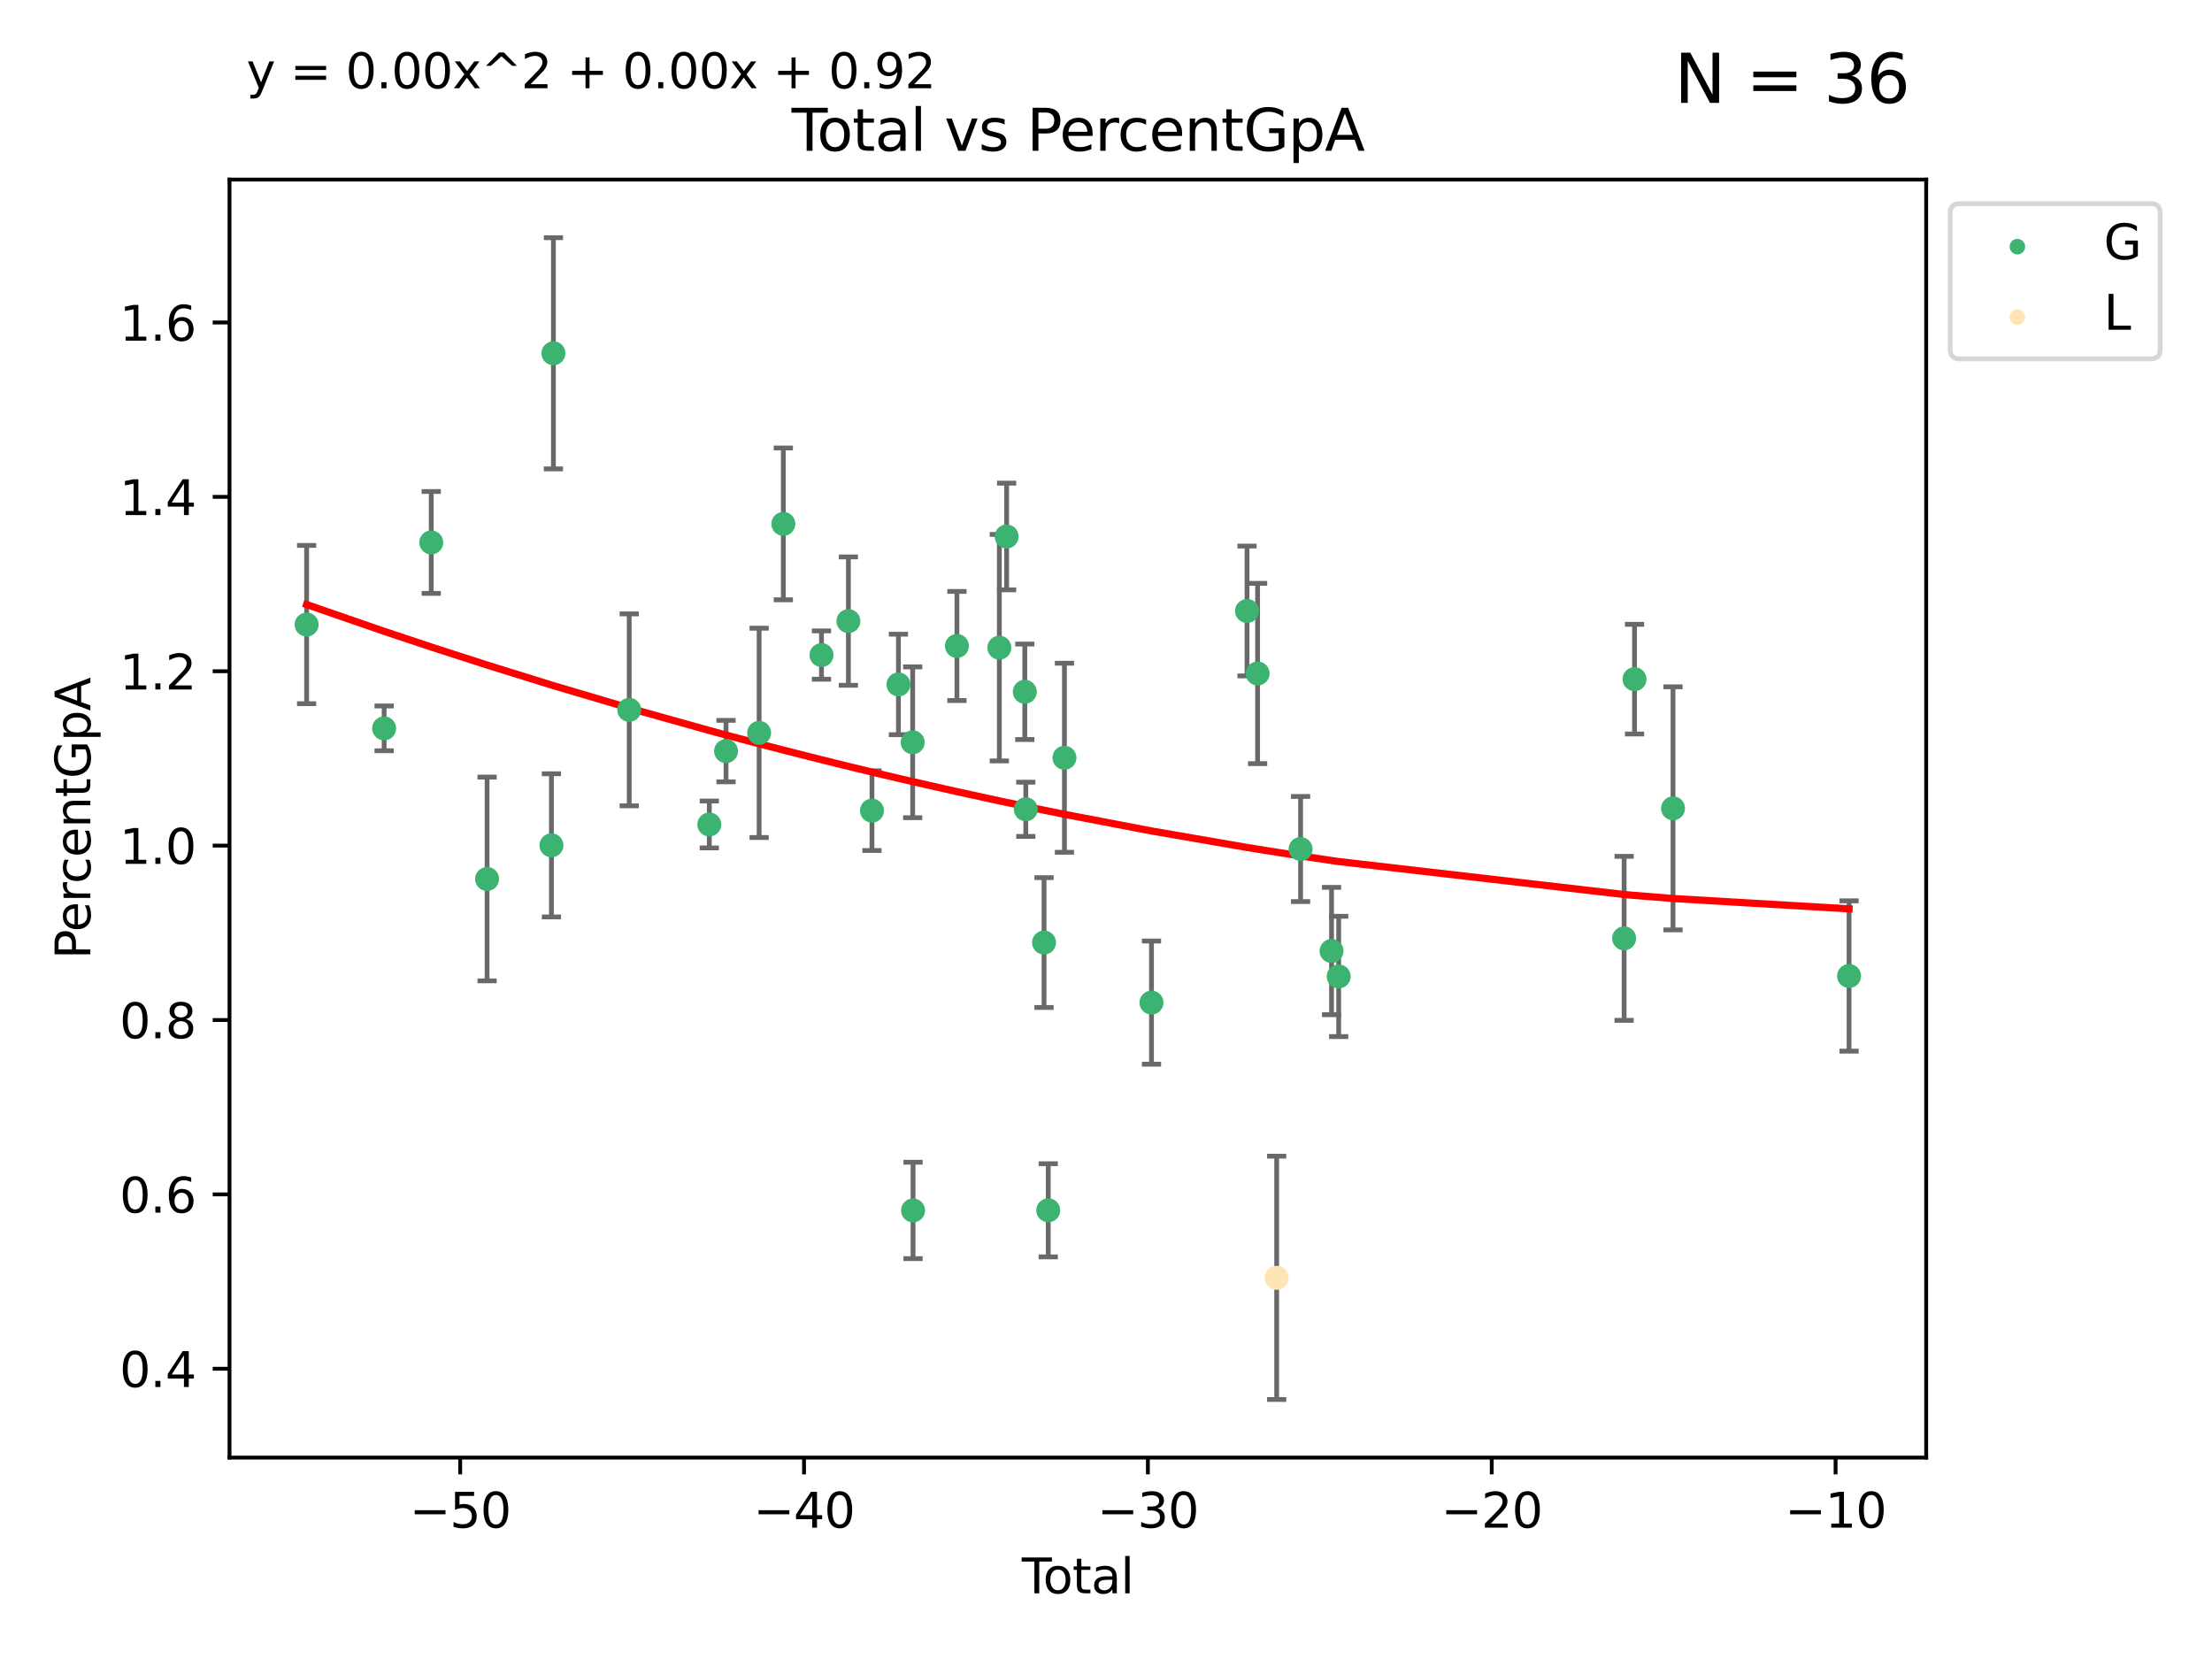 <?xml version="1.0" encoding="utf-8" standalone="no"?>
<!DOCTYPE svg PUBLIC "-//W3C//DTD SVG 1.1//EN"
  "http://www.w3.org/Graphics/SVG/1.1/DTD/svg11.dtd">
<svg xmlns:xlink="http://www.w3.org/1999/xlink" width="460.8pt" height="345.6pt" viewBox="0 0 460.8 345.6" xmlns="http://www.w3.org/2000/svg" version="1.1">
 <defs>
  <style type="text/css">*{stroke-linejoin: round; stroke-linecap: butt}</style>
 </defs>
 <g id="figure_1">
  <g id="patch_1">
   <path d="M 0 345.6 
L 460.8 345.6 
L 460.8 0 
L 0 0 
z
" style="fill: #ffffff"/>
  </g>
  <g id="axes_1">
   <g id="patch_2">
    <path d="M 47.81 303.64 
L 401.26 303.64 
L 401.26 37.411 
L 47.81 37.411 
z
" style="fill: #ffffff"/>
   </g>
   <g id="PathCollection_1">
    <defs>
     <path id="mc6afeb213b" d="M 0 1.118 
C 0.297 1.118 0.581 1 0.791 0.791 
C 1 0.581 1.118 0.297 1.118 0 
C 1.118 -0.297 1 -0.581 0.791 -0.791 
C 0.581 -1 0.297 -1.118 0 -1.118 
C -0.297 -1.118 -0.581 -1 -0.791 -0.791 
C -1 -0.581 -1.118 -0.297 -1.118 0 
C -1.118 0.297 -1 0.581 -0.791 0.791 
C -0.581 1 -0.297 1.118 0 1.118 
z
" style="stroke: #3cb371"/>
    </defs>
    <g clip-path="url(#p58515253ec)">
     <use xlink:href="#mc6afeb213b" x="63.876" y="130.103" style="fill: #3cb371; stroke: #3cb371"/>
     <use xlink:href="#mc6afeb213b" x="80.023" y="151.73" style="fill: #3cb371; stroke: #3cb371"/>
     <use xlink:href="#mc6afeb213b" x="89.836" y="113.002" style="fill: #3cb371; stroke: #3cb371"/>
     <use xlink:href="#mc6afeb213b" x="101.468" y="183.108" style="fill: #3cb371; stroke: #3cb371"/>
     <use xlink:href="#mc6afeb213b" x="114.874" y="176.096" style="fill: #3cb371; stroke: #3cb371"/>
     <use xlink:href="#mc6afeb213b" x="115.287" y="73.596" style="fill: #3cb371; stroke: #3cb371"/>
     <use xlink:href="#mc6afeb213b" x="131.077" y="147.876" style="fill: #3cb371; stroke: #3cb371"/>
     <use xlink:href="#mc6afeb213b" x="147.761" y="171.752" style="fill: #3cb371; stroke: #3cb371"/>
     <use xlink:href="#mc6afeb213b" x="151.246" y="156.473" style="fill: #3cb371; stroke: #3cb371"/>
     <use xlink:href="#mc6afeb213b" x="158.14" y="152.668" style="fill: #3cb371; stroke: #3cb371"/>
     <use xlink:href="#mc6afeb213b" x="163.184" y="109.133" style="fill: #3cb371; stroke: #3cb371"/>
     <use xlink:href="#mc6afeb213b" x="171.131" y="136.456" style="fill: #3cb371; stroke: #3cb371"/>
     <use xlink:href="#mc6afeb213b" x="176.738" y="129.387" style="fill: #3cb371; stroke: #3cb371"/>
     <use xlink:href="#mc6afeb213b" x="181.647" y="168.875" style="fill: #3cb371; stroke: #3cb371"/>
     <use xlink:href="#mc6afeb213b" x="187.159" y="142.581" style="fill: #3cb371; stroke: #3cb371"/>
     <use xlink:href="#mc6afeb213b" x="190.128" y="154.635" style="fill: #3cb371; stroke: #3cb371"/>
     <use xlink:href="#mc6afeb213b" x="190.206" y="252.155" style="fill: #3cb371; stroke: #3cb371"/>
     <use xlink:href="#mc6afeb213b" x="199.347" y="134.567" style="fill: #3cb371; stroke: #3cb371"/>
     <use xlink:href="#mc6afeb213b" x="208.179" y="134.925" style="fill: #3cb371; stroke: #3cb371"/>
     <use xlink:href="#mc6afeb213b" x="209.697" y="111.762" style="fill: #3cb371; stroke: #3cb371"/>
     <use xlink:href="#mc6afeb213b" x="213.486" y="144.113" style="fill: #3cb371; stroke: #3cb371"/>
     <use xlink:href="#mc6afeb213b" x="213.693" y="168.591" style="fill: #3cb371; stroke: #3cb371"/>
     <use xlink:href="#mc6afeb213b" x="217.491" y="196.348" style="fill: #3cb371; stroke: #3cb371"/>
     <use xlink:href="#mc6afeb213b" x="218.367" y="252.128" style="fill: #3cb371; stroke: #3cb371"/>
     <use xlink:href="#mc6afeb213b" x="221.743" y="157.855" style="fill: #3cb371; stroke: #3cb371"/>
     <use xlink:href="#mc6afeb213b" x="239.874" y="208.858" style="fill: #3cb371; stroke: #3cb371"/>
     <use xlink:href="#mc6afeb213b" x="259.778" y="127.281" style="fill: #3cb371; stroke: #3cb371"/>
     <use xlink:href="#mc6afeb213b" x="261.981" y="140.301" style="fill: #3cb371; stroke: #3cb371"/>
     <use xlink:href="#mc6afeb213b" x="270.937" y="176.867" style="fill: #3cb371; stroke: #3cb371"/>
     <use xlink:href="#mc6afeb213b" x="277.384" y="198.115" style="fill: #3cb371; stroke: #3cb371"/>
     <use xlink:href="#mc6afeb213b" x="278.871" y="203.408" style="fill: #3cb371; stroke: #3cb371"/>
     <use xlink:href="#mc6afeb213b" x="338.333" y="195.476" style="fill: #3cb371; stroke: #3cb371"/>
     <use xlink:href="#mc6afeb213b" x="340.502" y="141.482" style="fill: #3cb371; stroke: #3cb371"/>
     <use xlink:href="#mc6afeb213b" x="348.522" y="168.392" style="fill: #3cb371; stroke: #3cb371"/>
     <use xlink:href="#mc6afeb213b" x="385.194" y="203.318" style="fill: #3cb371; stroke: #3cb371"/>
    </g>
   </g>
   <g id="PathCollection_2">
    <defs>
     <path id="m487c4ad205" d="M 0 1.118 
C 0.297 1.118 0.581 1 0.791 0.791 
C 1 0.581 1.118 0.297 1.118 0 
C 1.118 -0.297 1 -0.581 0.791 -0.791 
C 0.581 -1 0.297 -1.118 0 -1.118 
C -0.297 -1.118 -0.581 -1 -0.791 -0.791 
C -1 -0.581 -1.118 -0.297 -1.118 0 
C -1.118 0.297 -1 0.581 -0.791 0.791 
C -0.581 1 -0.297 1.118 0 1.118 
z
" style="stroke: #ffe4b5"/>
    </defs>
    <g clip-path="url(#p58515253ec)">
     <use xlink:href="#m487c4ad205" x="265.955" y="266.194" style="fill: #ffe4b5; stroke: #ffe4b5"/>
    </g>
   </g>
   <g id="matplotlib.axis_1">
    <g id="xtick_1">
     <g id="line2d_1">
      <defs>
       <path id="medf7d094f1" d="M 0 0 
L 0 3.5 
" style="stroke: #000000; stroke-width: 0.8"/>
      </defs>
      <g>
       <use xlink:href="#medf7d094f1" x="95.864" y="303.64" style="stroke: #000000; stroke-width: 0.8"/>
      </g>
     </g>
     <g id="text_1">
      <!-- −50 -->
      <g transform="translate(85.312 318.238)scale(0.1 -0.1)">
       <defs>
        <path id="DejaVuSans-2212" d="M 678 2272 
L 4684 2272 
L 4684 1741 
L 678 1741 
L 678 2272 
z
" transform="scale(0.016)"/>
        <path id="DejaVuSans-35" d="M 691 4666 
L 3169 4666 
L 3169 4134 
L 1269 4134 
L 1269 2991 
Q 1406 3038 1543 3061 
Q 1681 3084 1819 3084 
Q 2600 3084 3056 2656 
Q 3513 2228 3513 1497 
Q 3513 744 3044 326 
Q 2575 -91 1722 -91 
Q 1428 -91 1123 -41 
Q 819 9 494 109 
L 494 744 
Q 775 591 1075 516 
Q 1375 441 1709 441 
Q 2250 441 2565 725 
Q 2881 1009 2881 1497 
Q 2881 1984 2565 2268 
Q 2250 2553 1709 2553 
Q 1456 2553 1204 2497 
Q 953 2441 691 2322 
L 691 4666 
z
" transform="scale(0.016)"/>
        <path id="DejaVuSans-30" d="M 2034 4250 
Q 1547 4250 1301 3770 
Q 1056 3291 1056 2328 
Q 1056 1369 1301 889 
Q 1547 409 2034 409 
Q 2525 409 2770 889 
Q 3016 1369 3016 2328 
Q 3016 3291 2770 3770 
Q 2525 4250 2034 4250 
z
M 2034 4750 
Q 2819 4750 3233 4129 
Q 3647 3509 3647 2328 
Q 3647 1150 3233 529 
Q 2819 -91 2034 -91 
Q 1250 -91 836 529 
Q 422 1150 422 2328 
Q 422 3509 836 4129 
Q 1250 4750 2034 4750 
z
" transform="scale(0.016)"/>
       </defs>
       <use xlink:href="#DejaVuSans-2212"/>
       <use xlink:href="#DejaVuSans-35" x="83.789"/>
       <use xlink:href="#DejaVuSans-30" x="147.412"/>
      </g>
     </g>
    </g>
    <g id="xtick_2">
     <g id="line2d_2">
      <g>
       <use xlink:href="#medf7d094f1" x="167.495" y="303.64" style="stroke: #000000; stroke-width: 0.8"/>
      </g>
     </g>
     <g id="text_2">
      <!-- −40 -->
      <g transform="translate(156.942 318.238)scale(0.1 -0.1)">
       <defs>
        <path id="DejaVuSans-34" d="M 2419 4116 
L 825 1625 
L 2419 1625 
L 2419 4116 
z
M 2253 4666 
L 3047 4666 
L 3047 1625 
L 3713 1625 
L 3713 1100 
L 3047 1100 
L 3047 0 
L 2419 0 
L 2419 1100 
L 313 1100 
L 313 1709 
L 2253 4666 
z
" transform="scale(0.016)"/>
       </defs>
       <use xlink:href="#DejaVuSans-2212"/>
       <use xlink:href="#DejaVuSans-34" x="83.789"/>
       <use xlink:href="#DejaVuSans-30" x="147.412"/>
      </g>
     </g>
    </g>
    <g id="xtick_3">
     <g id="line2d_3">
      <g>
       <use xlink:href="#medf7d094f1" x="239.125" y="303.64" style="stroke: #000000; stroke-width: 0.8"/>
      </g>
     </g>
     <g id="text_3">
      <!-- −30 -->
      <g transform="translate(228.573 318.238)scale(0.1 -0.1)">
       <defs>
        <path id="DejaVuSans-33" d="M 2597 2516 
Q 3050 2419 3304 2112 
Q 3559 1806 3559 1356 
Q 3559 666 3084 287 
Q 2609 -91 1734 -91 
Q 1441 -91 1130 -33 
Q 819 25 488 141 
L 488 750 
Q 750 597 1062 519 
Q 1375 441 1716 441 
Q 2309 441 2620 675 
Q 2931 909 2931 1356 
Q 2931 1769 2642 2001 
Q 2353 2234 1838 2234 
L 1294 2234 
L 1294 2753 
L 1863 2753 
Q 2328 2753 2575 2939 
Q 2822 3125 2822 3475 
Q 2822 3834 2567 4026 
Q 2313 4219 1838 4219 
Q 1578 4219 1281 4162 
Q 984 4106 628 3988 
L 628 4550 
Q 988 4650 1302 4700 
Q 1616 4750 1894 4750 
Q 2613 4750 3031 4423 
Q 3450 4097 3450 3541 
Q 3450 3153 3228 2886 
Q 3006 2619 2597 2516 
z
" transform="scale(0.016)"/>
       </defs>
       <use xlink:href="#DejaVuSans-2212"/>
       <use xlink:href="#DejaVuSans-33" x="83.789"/>
       <use xlink:href="#DejaVuSans-30" x="147.412"/>
      </g>
     </g>
    </g>
    <g id="xtick_4">
     <g id="line2d_4">
      <g>
       <use xlink:href="#medf7d094f1" x="310.756" y="303.64" style="stroke: #000000; stroke-width: 0.8"/>
      </g>
     </g>
     <g id="text_4">
      <!-- −20 -->
      <g transform="translate(300.203 318.238)scale(0.1 -0.1)">
       <defs>
        <path id="DejaVuSans-32" d="M 1228 531 
L 3431 531 
L 3431 0 
L 469 0 
L 469 531 
Q 828 903 1448 1529 
Q 2069 2156 2228 2338 
Q 2531 2678 2651 2914 
Q 2772 3150 2772 3378 
Q 2772 3750 2511 3984 
Q 2250 4219 1831 4219 
Q 1534 4219 1204 4116 
Q 875 4013 500 3803 
L 500 4441 
Q 881 4594 1212 4672 
Q 1544 4750 1819 4750 
Q 2544 4750 2975 4387 
Q 3406 4025 3406 3419 
Q 3406 3131 3298 2873 
Q 3191 2616 2906 2266 
Q 2828 2175 2409 1742 
Q 1991 1309 1228 531 
z
" transform="scale(0.016)"/>
       </defs>
       <use xlink:href="#DejaVuSans-2212"/>
       <use xlink:href="#DejaVuSans-32" x="83.789"/>
       <use xlink:href="#DejaVuSans-30" x="147.412"/>
      </g>
     </g>
    </g>
    <g id="xtick_5">
     <g id="line2d_5">
      <g>
       <use xlink:href="#medf7d094f1" x="382.386" y="303.64" style="stroke: #000000; stroke-width: 0.8"/>
      </g>
     </g>
     <g id="text_5">
      <!-- −10 -->
      <g transform="translate(371.834 318.238)scale(0.1 -0.1)">
       <defs>
        <path id="DejaVuSans-31" d="M 794 531 
L 1825 531 
L 1825 4091 
L 703 3866 
L 703 4441 
L 1819 4666 
L 2450 4666 
L 2450 531 
L 3481 531 
L 3481 0 
L 794 0 
L 794 531 
z
" transform="scale(0.016)"/>
       </defs>
       <use xlink:href="#DejaVuSans-2212"/>
       <use xlink:href="#DejaVuSans-31" x="83.789"/>
       <use xlink:href="#DejaVuSans-30" x="147.412"/>
      </g>
     </g>
    </g>
    <g id="text_6">
     <!-- Total -->
     <g transform="translate(212.858 331.917)scale(0.1 -0.1)">
      <defs>
       <path id="DejaVuSans-54" d="M -19 4666 
L 3928 4666 
L 3928 4134 
L 2272 4134 
L 2272 0 
L 1638 0 
L 1638 4134 
L -19 4134 
L -19 4666 
z
" transform="scale(0.016)"/>
       <path id="DejaVuSans-6f" d="M 1959 3097 
Q 1497 3097 1228 2736 
Q 959 2375 959 1747 
Q 959 1119 1226 758 
Q 1494 397 1959 397 
Q 2419 397 2687 759 
Q 2956 1122 2956 1747 
Q 2956 2369 2687 2733 
Q 2419 3097 1959 3097 
z
M 1959 3584 
Q 2709 3584 3137 3096 
Q 3566 2609 3566 1747 
Q 3566 888 3137 398 
Q 2709 -91 1959 -91 
Q 1206 -91 779 398 
Q 353 888 353 1747 
Q 353 2609 779 3096 
Q 1206 3584 1959 3584 
z
" transform="scale(0.016)"/>
       <path id="DejaVuSans-74" d="M 1172 4494 
L 1172 3500 
L 2356 3500 
L 2356 3053 
L 1172 3053 
L 1172 1153 
Q 1172 725 1289 603 
Q 1406 481 1766 481 
L 2356 481 
L 2356 0 
L 1766 0 
Q 1100 0 847 248 
Q 594 497 594 1153 
L 594 3053 
L 172 3053 
L 172 3500 
L 594 3500 
L 594 4494 
L 1172 4494 
z
" transform="scale(0.016)"/>
       <path id="DejaVuSans-61" d="M 2194 1759 
Q 1497 1759 1228 1600 
Q 959 1441 959 1056 
Q 959 750 1161 570 
Q 1363 391 1709 391 
Q 2188 391 2477 730 
Q 2766 1069 2766 1631 
L 2766 1759 
L 2194 1759 
z
M 3341 1997 
L 3341 0 
L 2766 0 
L 2766 531 
Q 2569 213 2275 61 
Q 1981 -91 1556 -91 
Q 1019 -91 701 211 
Q 384 513 384 1019 
Q 384 1609 779 1909 
Q 1175 2209 1959 2209 
L 2766 2209 
L 2766 2266 
Q 2766 2663 2505 2880 
Q 2244 3097 1772 3097 
Q 1472 3097 1187 3025 
Q 903 2953 641 2809 
L 641 3341 
Q 956 3463 1253 3523 
Q 1550 3584 1831 3584 
Q 2591 3584 2966 3190 
Q 3341 2797 3341 1997 
z
" transform="scale(0.016)"/>
       <path id="DejaVuSans-6c" d="M 603 4863 
L 1178 4863 
L 1178 0 
L 603 0 
L 603 4863 
z
" transform="scale(0.016)"/>
      </defs>
      <use xlink:href="#DejaVuSans-54"/>
      <use xlink:href="#DejaVuSans-6f" x="44.084"/>
      <use xlink:href="#DejaVuSans-74" x="105.266"/>
      <use xlink:href="#DejaVuSans-61" x="144.475"/>
      <use xlink:href="#DejaVuSans-6c" x="205.754"/>
     </g>
    </g>
   </g>
   <g id="matplotlib.axis_2">
    <g id="ytick_1">
     <g id="line2d_6">
      <defs>
       <path id="m8b70f9c031" d="M 0 0 
L -3.5 0 
" style="stroke: #000000; stroke-width: 0.8"/>
      </defs>
      <g>
       <use xlink:href="#m8b70f9c031" x="47.81" y="285.139" style="stroke: #000000; stroke-width: 0.8"/>
      </g>
     </g>
     <g id="text_7">
      <!-- 0.4 -->
      <g transform="translate(24.907 288.939)scale(0.1 -0.1)">
       <defs>
        <path id="DejaVuSans-2e" d="M 684 794 
L 1344 794 
L 1344 0 
L 684 0 
L 684 794 
z
" transform="scale(0.016)"/>
       </defs>
       <use xlink:href="#DejaVuSans-30"/>
       <use xlink:href="#DejaVuSans-2e" x="63.623"/>
       <use xlink:href="#DejaVuSans-34" x="95.41"/>
      </g>
     </g>
    </g>
    <g id="ytick_2">
     <g id="line2d_7">
      <g>
       <use xlink:href="#m8b70f9c031" x="47.81" y="248.813" style="stroke: #000000; stroke-width: 0.8"/>
      </g>
     </g>
     <g id="text_8">
      <!-- 0.6 -->
      <g transform="translate(24.907 252.612)scale(0.1 -0.1)">
       <defs>
        <path id="DejaVuSans-36" d="M 2113 2584 
Q 1688 2584 1439 2293 
Q 1191 2003 1191 1497 
Q 1191 994 1439 701 
Q 1688 409 2113 409 
Q 2538 409 2786 701 
Q 3034 994 3034 1497 
Q 3034 2003 2786 2293 
Q 2538 2584 2113 2584 
z
M 3366 4563 
L 3366 3988 
Q 3128 4100 2886 4159 
Q 2644 4219 2406 4219 
Q 1781 4219 1451 3797 
Q 1122 3375 1075 2522 
Q 1259 2794 1537 2939 
Q 1816 3084 2150 3084 
Q 2853 3084 3261 2657 
Q 3669 2231 3669 1497 
Q 3669 778 3244 343 
Q 2819 -91 2113 -91 
Q 1303 -91 875 529 
Q 447 1150 447 2328 
Q 447 3434 972 4092 
Q 1497 4750 2381 4750 
Q 2619 4750 2861 4703 
Q 3103 4656 3366 4563 
z
" transform="scale(0.016)"/>
       </defs>
       <use xlink:href="#DejaVuSans-30"/>
       <use xlink:href="#DejaVuSans-2e" x="63.623"/>
       <use xlink:href="#DejaVuSans-36" x="95.41"/>
      </g>
     </g>
    </g>
    <g id="ytick_3">
     <g id="line2d_8">
      <g>
       <use xlink:href="#m8b70f9c031" x="47.81" y="212.486" style="stroke: #000000; stroke-width: 0.8"/>
      </g>
     </g>
     <g id="text_9">
      <!-- 0.8 -->
      <g transform="translate(24.907 216.285)scale(0.1 -0.1)">
       <defs>
        <path id="DejaVuSans-38" d="M 2034 2216 
Q 1584 2216 1326 1975 
Q 1069 1734 1069 1313 
Q 1069 891 1326 650 
Q 1584 409 2034 409 
Q 2484 409 2743 651 
Q 3003 894 3003 1313 
Q 3003 1734 2745 1975 
Q 2488 2216 2034 2216 
z
M 1403 2484 
Q 997 2584 770 2862 
Q 544 3141 544 3541 
Q 544 4100 942 4425 
Q 1341 4750 2034 4750 
Q 2731 4750 3128 4425 
Q 3525 4100 3525 3541 
Q 3525 3141 3298 2862 
Q 3072 2584 2669 2484 
Q 3125 2378 3379 2068 
Q 3634 1759 3634 1313 
Q 3634 634 3220 271 
Q 2806 -91 2034 -91 
Q 1263 -91 848 271 
Q 434 634 434 1313 
Q 434 1759 690 2068 
Q 947 2378 1403 2484 
z
M 1172 3481 
Q 1172 3119 1398 2916 
Q 1625 2713 2034 2713 
Q 2441 2713 2670 2916 
Q 2900 3119 2900 3481 
Q 2900 3844 2670 4047 
Q 2441 4250 2034 4250 
Q 1625 4250 1398 4047 
Q 1172 3844 1172 3481 
z
" transform="scale(0.016)"/>
       </defs>
       <use xlink:href="#DejaVuSans-30"/>
       <use xlink:href="#DejaVuSans-2e" x="63.623"/>
       <use xlink:href="#DejaVuSans-38" x="95.41"/>
      </g>
     </g>
    </g>
    <g id="ytick_4">
     <g id="line2d_9">
      <g>
       <use xlink:href="#m8b70f9c031" x="47.81" y="176.159" style="stroke: #000000; stroke-width: 0.8"/>
      </g>
     </g>
     <g id="text_10">
      <!-- 1.0 -->
      <g transform="translate(24.907 179.958)scale(0.1 -0.1)">
       <use xlink:href="#DejaVuSans-31"/>
       <use xlink:href="#DejaVuSans-2e" x="63.623"/>
       <use xlink:href="#DejaVuSans-30" x="95.41"/>
      </g>
     </g>
    </g>
    <g id="ytick_5">
     <g id="line2d_10">
      <g>
       <use xlink:href="#m8b70f9c031" x="47.81" y="139.832" style="stroke: #000000; stroke-width: 0.8"/>
      </g>
     </g>
     <g id="text_11">
      <!-- 1.2 -->
      <g transform="translate(24.907 143.631)scale(0.1 -0.1)">
       <use xlink:href="#DejaVuSans-31"/>
       <use xlink:href="#DejaVuSans-2e" x="63.623"/>
       <use xlink:href="#DejaVuSans-32" x="95.41"/>
      </g>
     </g>
    </g>
    <g id="ytick_6">
     <g id="line2d_11">
      <g>
       <use xlink:href="#m8b70f9c031" x="47.81" y="103.505" style="stroke: #000000; stroke-width: 0.8"/>
      </g>
     </g>
     <g id="text_12">
      <!-- 1.4 -->
      <g transform="translate(24.907 107.304)scale(0.1 -0.1)">
       <use xlink:href="#DejaVuSans-31"/>
       <use xlink:href="#DejaVuSans-2e" x="63.623"/>
       <use xlink:href="#DejaVuSans-34" x="95.41"/>
      </g>
     </g>
    </g>
    <g id="ytick_7">
     <g id="line2d_12">
      <g>
       <use xlink:href="#m8b70f9c031" x="47.81" y="67.178" style="stroke: #000000; stroke-width: 0.8"/>
      </g>
     </g>
     <g id="text_13">
      <!-- 1.6 -->
      <g transform="translate(24.907 70.978)scale(0.1 -0.1)">
       <use xlink:href="#DejaVuSans-31"/>
       <use xlink:href="#DejaVuSans-2e" x="63.623"/>
       <use xlink:href="#DejaVuSans-36" x="95.41"/>
      </g>
     </g>
    </g>
    <g id="text_14">
     <!-- PercentGpA -->
     <g transform="translate(18.827 199.802)rotate(-90)scale(0.1 -0.1)">
      <defs>
       <path id="DejaVuSans-50" d="M 1259 4147 
L 1259 2394 
L 2053 2394 
Q 2494 2394 2734 2622 
Q 2975 2850 2975 3272 
Q 2975 3691 2734 3919 
Q 2494 4147 2053 4147 
L 1259 4147 
z
M 628 4666 
L 2053 4666 
Q 2838 4666 3239 4311 
Q 3641 3956 3641 3272 
Q 3641 2581 3239 2228 
Q 2838 1875 2053 1875 
L 1259 1875 
L 1259 0 
L 628 0 
L 628 4666 
z
" transform="scale(0.016)"/>
       <path id="DejaVuSans-65" d="M 3597 1894 
L 3597 1613 
L 953 1613 
Q 991 1019 1311 708 
Q 1631 397 2203 397 
Q 2534 397 2845 478 
Q 3156 559 3463 722 
L 3463 178 
Q 3153 47 2828 -22 
Q 2503 -91 2169 -91 
Q 1331 -91 842 396 
Q 353 884 353 1716 
Q 353 2575 817 3079 
Q 1281 3584 2069 3584 
Q 2775 3584 3186 3129 
Q 3597 2675 3597 1894 
z
M 3022 2063 
Q 3016 2534 2758 2815 
Q 2500 3097 2075 3097 
Q 1594 3097 1305 2825 
Q 1016 2553 972 2059 
L 3022 2063 
z
" transform="scale(0.016)"/>
       <path id="DejaVuSans-72" d="M 2631 2963 
Q 2534 3019 2420 3045 
Q 2306 3072 2169 3072 
Q 1681 3072 1420 2755 
Q 1159 2438 1159 1844 
L 1159 0 
L 581 0 
L 581 3500 
L 1159 3500 
L 1159 2956 
Q 1341 3275 1631 3429 
Q 1922 3584 2338 3584 
Q 2397 3584 2469 3576 
Q 2541 3569 2628 3553 
L 2631 2963 
z
" transform="scale(0.016)"/>
       <path id="DejaVuSans-63" d="M 3122 3366 
L 3122 2828 
Q 2878 2963 2633 3030 
Q 2388 3097 2138 3097 
Q 1578 3097 1268 2742 
Q 959 2388 959 1747 
Q 959 1106 1268 751 
Q 1578 397 2138 397 
Q 2388 397 2633 464 
Q 2878 531 3122 666 
L 3122 134 
Q 2881 22 2623 -34 
Q 2366 -91 2075 -91 
Q 1284 -91 818 406 
Q 353 903 353 1747 
Q 353 2603 823 3093 
Q 1294 3584 2113 3584 
Q 2378 3584 2631 3529 
Q 2884 3475 3122 3366 
z
" transform="scale(0.016)"/>
       <path id="DejaVuSans-6e" d="M 3513 2113 
L 3513 0 
L 2938 0 
L 2938 2094 
Q 2938 2591 2744 2837 
Q 2550 3084 2163 3084 
Q 1697 3084 1428 2787 
Q 1159 2491 1159 1978 
L 1159 0 
L 581 0 
L 581 3500 
L 1159 3500 
L 1159 2956 
Q 1366 3272 1645 3428 
Q 1925 3584 2291 3584 
Q 2894 3584 3203 3211 
Q 3513 2838 3513 2113 
z
" transform="scale(0.016)"/>
       <path id="DejaVuSans-47" d="M 3809 666 
L 3809 1919 
L 2778 1919 
L 2778 2438 
L 4434 2438 
L 4434 434 
Q 4069 175 3628 42 
Q 3188 -91 2688 -91 
Q 1594 -91 976 548 
Q 359 1188 359 2328 
Q 359 3472 976 4111 
Q 1594 4750 2688 4750 
Q 3144 4750 3555 4637 
Q 3966 4525 4313 4306 
L 4313 3634 
Q 3963 3931 3569 4081 
Q 3175 4231 2741 4231 
Q 1884 4231 1454 3753 
Q 1025 3275 1025 2328 
Q 1025 1384 1454 906 
Q 1884 428 2741 428 
Q 3075 428 3337 486 
Q 3600 544 3809 666 
z
" transform="scale(0.016)"/>
       <path id="DejaVuSans-70" d="M 1159 525 
L 1159 -1331 
L 581 -1331 
L 581 3500 
L 1159 3500 
L 1159 2969 
Q 1341 3281 1617 3432 
Q 1894 3584 2278 3584 
Q 2916 3584 3314 3078 
Q 3713 2572 3713 1747 
Q 3713 922 3314 415 
Q 2916 -91 2278 -91 
Q 1894 -91 1617 61 
Q 1341 213 1159 525 
z
M 3116 1747 
Q 3116 2381 2855 2742 
Q 2594 3103 2138 3103 
Q 1681 3103 1420 2742 
Q 1159 2381 1159 1747 
Q 1159 1113 1420 752 
Q 1681 391 2138 391 
Q 2594 391 2855 752 
Q 3116 1113 3116 1747 
z
" transform="scale(0.016)"/>
       <path id="DejaVuSans-41" d="M 2188 4044 
L 1331 1722 
L 3047 1722 
L 2188 4044 
z
M 1831 4666 
L 2547 4666 
L 4325 0 
L 3669 0 
L 3244 1197 
L 1141 1197 
L 716 0 
L 50 0 
L 1831 4666 
z
" transform="scale(0.016)"/>
      </defs>
      <use xlink:href="#DejaVuSans-50"/>
      <use xlink:href="#DejaVuSans-65" x="56.678"/>
      <use xlink:href="#DejaVuSans-72" x="118.201"/>
      <use xlink:href="#DejaVuSans-63" x="157.064"/>
      <use xlink:href="#DejaVuSans-65" x="212.045"/>
      <use xlink:href="#DejaVuSans-6e" x="273.568"/>
      <use xlink:href="#DejaVuSans-74" x="336.947"/>
      <use xlink:href="#DejaVuSans-47" x="376.156"/>
      <use xlink:href="#DejaVuSans-70" x="453.646"/>
      <use xlink:href="#DejaVuSans-41" x="517.123"/>
     </g>
    </g>
   </g>
   <g id="LineCollection_1">
    <path d="M 63.876 146.588 
L 63.876 113.619 
" clip-path="url(#p58515253ec)" style="fill: none; stroke: #696969"/>
    <path d="M 80.023 156.398 
L 80.023 147.062 
" clip-path="url(#p58515253ec)" style="fill: none; stroke: #696969"/>
    <path d="M 89.836 123.614 
L 89.836 102.39 
" clip-path="url(#p58515253ec)" style="fill: none; stroke: #696969"/>
    <path d="M 101.468 204.333 
L 101.468 161.883 
" clip-path="url(#p58515253ec)" style="fill: none; stroke: #696969"/>
    <path d="M 114.874 191.007 
L 114.874 161.186 
" clip-path="url(#p58515253ec)" style="fill: none; stroke: #696969"/>
    <path d="M 115.287 97.679 
L 115.287 49.513 
" clip-path="url(#p58515253ec)" style="fill: none; stroke: #696969"/>
    <path d="M 131.077 167.871 
L 131.077 127.881 
" clip-path="url(#p58515253ec)" style="fill: none; stroke: #696969"/>
    <path d="M 147.761 176.636 
L 147.761 166.867 
" clip-path="url(#p58515253ec)" style="fill: none; stroke: #696969"/>
    <path d="M 151.246 162.874 
L 151.246 150.071 
" clip-path="url(#p58515253ec)" style="fill: none; stroke: #696969"/>
    <path d="M 158.14 174.467 
L 158.14 130.868 
" clip-path="url(#p58515253ec)" style="fill: none; stroke: #696969"/>
    <path d="M 163.184 124.946 
L 163.184 93.321 
" clip-path="url(#p58515253ec)" style="fill: none; stroke: #696969"/>
    <path d="M 171.131 141.49 
L 171.131 131.422 
" clip-path="url(#p58515253ec)" style="fill: none; stroke: #696969"/>
    <path d="M 176.738 142.753 
L 176.738 116.02 
" clip-path="url(#p58515253ec)" style="fill: none; stroke: #696969"/>
    <path d="M 181.647 177.175 
L 181.647 160.574 
" clip-path="url(#p58515253ec)" style="fill: none; stroke: #696969"/>
    <path d="M 187.159 153.046 
L 187.159 132.116 
" clip-path="url(#p58515253ec)" style="fill: none; stroke: #696969"/>
    <path d="M 190.128 170.341 
L 190.128 138.929 
" clip-path="url(#p58515253ec)" style="fill: none; stroke: #696969"/>
    <path d="M 190.206 262.197 
L 190.206 242.114 
" clip-path="url(#p58515253ec)" style="fill: none; stroke: #696969"/>
    <path d="M 199.347 145.931 
L 199.347 123.202 
" clip-path="url(#p58515253ec)" style="fill: none; stroke: #696969"/>
    <path d="M 208.179 158.513 
L 208.179 111.337 
" clip-path="url(#p58515253ec)" style="fill: none; stroke: #696969"/>
    <path d="M 209.697 122.872 
L 209.697 100.651 
" clip-path="url(#p58515253ec)" style="fill: none; stroke: #696969"/>
    <path d="M 213.486 154.056 
L 213.486 134.17 
" clip-path="url(#p58515253ec)" style="fill: none; stroke: #696969"/>
    <path d="M 213.693 174.239 
L 213.693 162.944 
" clip-path="url(#p58515253ec)" style="fill: none; stroke: #696969"/>
    <path d="M 217.491 209.869 
L 217.491 182.827 
" clip-path="url(#p58515253ec)" style="fill: none; stroke: #696969"/>
    <path d="M 218.367 261.834 
L 218.367 242.423 
" clip-path="url(#p58515253ec)" style="fill: none; stroke: #696969"/>
    <path d="M 221.743 177.547 
L 221.743 138.162 
" clip-path="url(#p58515253ec)" style="fill: none; stroke: #696969"/>
    <path d="M 239.874 221.687 
L 239.874 196.029 
" clip-path="url(#p58515253ec)" style="fill: none; stroke: #696969"/>
    <path d="M 259.778 140.803 
L 259.778 113.758 
" clip-path="url(#p58515253ec)" style="fill: none; stroke: #696969"/>
    <path d="M 261.981 159.082 
L 261.981 121.52 
" clip-path="url(#p58515253ec)" style="fill: none; stroke: #696969"/>
    <path d="M 270.937 187.82 
L 270.937 165.915 
" clip-path="url(#p58515253ec)" style="fill: none; stroke: #696969"/>
    <path d="M 277.384 211.376 
L 277.384 184.854 
" clip-path="url(#p58515253ec)" style="fill: none; stroke: #696969"/>
    <path d="M 278.871 215.939 
L 278.871 190.876 
" clip-path="url(#p58515253ec)" style="fill: none; stroke: #696969"/>
    <path d="M 338.333 212.559 
L 338.333 178.392 
" clip-path="url(#p58515253ec)" style="fill: none; stroke: #696969"/>
    <path d="M 340.502 152.907 
L 340.502 130.057 
" clip-path="url(#p58515253ec)" style="fill: none; stroke: #696969"/>
    <path d="M 348.522 193.713 
L 348.522 143.071 
" clip-path="url(#p58515253ec)" style="fill: none; stroke: #696969"/>
    <path d="M 385.194 218.973 
L 385.194 187.662 
" clip-path="url(#p58515253ec)" style="fill: none; stroke: #696969"/>
   </g>
   <g id="line2d_13">
    <defs>
     <path id="m0bce6e5bcd" d="M 2 0 
L -2 -0 
" style="stroke: #696969"/>
    </defs>
    <g clip-path="url(#p58515253ec)">
     <use xlink:href="#m0bce6e5bcd" x="63.876" y="146.588" style="fill: #696969; stroke: #696969"/>
     <use xlink:href="#m0bce6e5bcd" x="80.023" y="156.398" style="fill: #696969; stroke: #696969"/>
     <use xlink:href="#m0bce6e5bcd" x="89.836" y="123.614" style="fill: #696969; stroke: #696969"/>
     <use xlink:href="#m0bce6e5bcd" x="101.468" y="204.333" style="fill: #696969; stroke: #696969"/>
     <use xlink:href="#m0bce6e5bcd" x="114.874" y="191.007" style="fill: #696969; stroke: #696969"/>
     <use xlink:href="#m0bce6e5bcd" x="115.287" y="97.679" style="fill: #696969; stroke: #696969"/>
     <use xlink:href="#m0bce6e5bcd" x="131.077" y="167.871" style="fill: #696969; stroke: #696969"/>
     <use xlink:href="#m0bce6e5bcd" x="147.761" y="176.636" style="fill: #696969; stroke: #696969"/>
     <use xlink:href="#m0bce6e5bcd" x="151.246" y="162.874" style="fill: #696969; stroke: #696969"/>
     <use xlink:href="#m0bce6e5bcd" x="158.14" y="174.467" style="fill: #696969; stroke: #696969"/>
     <use xlink:href="#m0bce6e5bcd" x="163.184" y="124.946" style="fill: #696969; stroke: #696969"/>
     <use xlink:href="#m0bce6e5bcd" x="171.131" y="141.49" style="fill: #696969; stroke: #696969"/>
     <use xlink:href="#m0bce6e5bcd" x="176.738" y="142.753" style="fill: #696969; stroke: #696969"/>
     <use xlink:href="#m0bce6e5bcd" x="181.647" y="177.175" style="fill: #696969; stroke: #696969"/>
     <use xlink:href="#m0bce6e5bcd" x="187.159" y="153.046" style="fill: #696969; stroke: #696969"/>
     <use xlink:href="#m0bce6e5bcd" x="190.128" y="170.341" style="fill: #696969; stroke: #696969"/>
     <use xlink:href="#m0bce6e5bcd" x="190.206" y="262.197" style="fill: #696969; stroke: #696969"/>
     <use xlink:href="#m0bce6e5bcd" x="199.347" y="145.931" style="fill: #696969; stroke: #696969"/>
     <use xlink:href="#m0bce6e5bcd" x="208.179" y="158.513" style="fill: #696969; stroke: #696969"/>
     <use xlink:href="#m0bce6e5bcd" x="209.697" y="122.872" style="fill: #696969; stroke: #696969"/>
     <use xlink:href="#m0bce6e5bcd" x="213.486" y="154.056" style="fill: #696969; stroke: #696969"/>
     <use xlink:href="#m0bce6e5bcd" x="213.693" y="174.239" style="fill: #696969; stroke: #696969"/>
     <use xlink:href="#m0bce6e5bcd" x="217.491" y="209.869" style="fill: #696969; stroke: #696969"/>
     <use xlink:href="#m0bce6e5bcd" x="218.367" y="261.834" style="fill: #696969; stroke: #696969"/>
     <use xlink:href="#m0bce6e5bcd" x="221.743" y="177.547" style="fill: #696969; stroke: #696969"/>
     <use xlink:href="#m0bce6e5bcd" x="239.874" y="221.687" style="fill: #696969; stroke: #696969"/>
     <use xlink:href="#m0bce6e5bcd" x="259.778" y="140.803" style="fill: #696969; stroke: #696969"/>
     <use xlink:href="#m0bce6e5bcd" x="261.981" y="159.082" style="fill: #696969; stroke: #696969"/>
     <use xlink:href="#m0bce6e5bcd" x="270.937" y="187.82" style="fill: #696969; stroke: #696969"/>
     <use xlink:href="#m0bce6e5bcd" x="277.384" y="211.376" style="fill: #696969; stroke: #696969"/>
     <use xlink:href="#m0bce6e5bcd" x="278.871" y="215.939" style="fill: #696969; stroke: #696969"/>
     <use xlink:href="#m0bce6e5bcd" x="338.333" y="212.559" style="fill: #696969; stroke: #696969"/>
     <use xlink:href="#m0bce6e5bcd" x="340.502" y="152.907" style="fill: #696969; stroke: #696969"/>
     <use xlink:href="#m0bce6e5bcd" x="348.522" y="193.713" style="fill: #696969; stroke: #696969"/>
     <use xlink:href="#m0bce6e5bcd" x="385.194" y="218.973" style="fill: #696969; stroke: #696969"/>
    </g>
   </g>
   <g id="line2d_14">
    <g clip-path="url(#p58515253ec)">
     <use xlink:href="#m0bce6e5bcd" x="63.876" y="113.619" style="fill: #696969; stroke: #696969"/>
     <use xlink:href="#m0bce6e5bcd" x="80.023" y="147.062" style="fill: #696969; stroke: #696969"/>
     <use xlink:href="#m0bce6e5bcd" x="89.836" y="102.39" style="fill: #696969; stroke: #696969"/>
     <use xlink:href="#m0bce6e5bcd" x="101.468" y="161.883" style="fill: #696969; stroke: #696969"/>
     <use xlink:href="#m0bce6e5bcd" x="114.874" y="161.186" style="fill: #696969; stroke: #696969"/>
     <use xlink:href="#m0bce6e5bcd" x="115.287" y="49.513" style="fill: #696969; stroke: #696969"/>
     <use xlink:href="#m0bce6e5bcd" x="131.077" y="127.881" style="fill: #696969; stroke: #696969"/>
     <use xlink:href="#m0bce6e5bcd" x="147.761" y="166.867" style="fill: #696969; stroke: #696969"/>
     <use xlink:href="#m0bce6e5bcd" x="151.246" y="150.071" style="fill: #696969; stroke: #696969"/>
     <use xlink:href="#m0bce6e5bcd" x="158.14" y="130.868" style="fill: #696969; stroke: #696969"/>
     <use xlink:href="#m0bce6e5bcd" x="163.184" y="93.321" style="fill: #696969; stroke: #696969"/>
     <use xlink:href="#m0bce6e5bcd" x="171.131" y="131.422" style="fill: #696969; stroke: #696969"/>
     <use xlink:href="#m0bce6e5bcd" x="176.738" y="116.02" style="fill: #696969; stroke: #696969"/>
     <use xlink:href="#m0bce6e5bcd" x="181.647" y="160.574" style="fill: #696969; stroke: #696969"/>
     <use xlink:href="#m0bce6e5bcd" x="187.159" y="132.116" style="fill: #696969; stroke: #696969"/>
     <use xlink:href="#m0bce6e5bcd" x="190.128" y="138.929" style="fill: #696969; stroke: #696969"/>
     <use xlink:href="#m0bce6e5bcd" x="190.206" y="242.114" style="fill: #696969; stroke: #696969"/>
     <use xlink:href="#m0bce6e5bcd" x="199.347" y="123.202" style="fill: #696969; stroke: #696969"/>
     <use xlink:href="#m0bce6e5bcd" x="208.179" y="111.337" style="fill: #696969; stroke: #696969"/>
     <use xlink:href="#m0bce6e5bcd" x="209.697" y="100.651" style="fill: #696969; stroke: #696969"/>
     <use xlink:href="#m0bce6e5bcd" x="213.486" y="134.17" style="fill: #696969; stroke: #696969"/>
     <use xlink:href="#m0bce6e5bcd" x="213.693" y="162.944" style="fill: #696969; stroke: #696969"/>
     <use xlink:href="#m0bce6e5bcd" x="217.491" y="182.827" style="fill: #696969; stroke: #696969"/>
     <use xlink:href="#m0bce6e5bcd" x="218.367" y="242.423" style="fill: #696969; stroke: #696969"/>
     <use xlink:href="#m0bce6e5bcd" x="221.743" y="138.162" style="fill: #696969; stroke: #696969"/>
     <use xlink:href="#m0bce6e5bcd" x="239.874" y="196.029" style="fill: #696969; stroke: #696969"/>
     <use xlink:href="#m0bce6e5bcd" x="259.778" y="113.758" style="fill: #696969; stroke: #696969"/>
     <use xlink:href="#m0bce6e5bcd" x="261.981" y="121.52" style="fill: #696969; stroke: #696969"/>
     <use xlink:href="#m0bce6e5bcd" x="270.937" y="165.915" style="fill: #696969; stroke: #696969"/>
     <use xlink:href="#m0bce6e5bcd" x="277.384" y="184.854" style="fill: #696969; stroke: #696969"/>
     <use xlink:href="#m0bce6e5bcd" x="278.871" y="190.876" style="fill: #696969; stroke: #696969"/>
     <use xlink:href="#m0bce6e5bcd" x="338.333" y="178.392" style="fill: #696969; stroke: #696969"/>
     <use xlink:href="#m0bce6e5bcd" x="340.502" y="130.057" style="fill: #696969; stroke: #696969"/>
     <use xlink:href="#m0bce6e5bcd" x="348.522" y="143.071" style="fill: #696969; stroke: #696969"/>
     <use xlink:href="#m0bce6e5bcd" x="385.194" y="187.662" style="fill: #696969; stroke: #696969"/>
    </g>
   </g>
   <g id="LineCollection_2">
    <path d="M 265.955 291.539 
L 265.955 240.849 
" clip-path="url(#p58515253ec)" style="fill: none; stroke: #696969"/>
   </g>
   <g id="line2d_15">
    <g clip-path="url(#p58515253ec)">
     <use xlink:href="#m0bce6e5bcd" x="265.955" y="291.539" style="fill: #696969; stroke: #696969"/>
    </g>
   </g>
   <g id="line2d_16">
    <g clip-path="url(#p58515253ec)">
     <use xlink:href="#m0bce6e5bcd" x="265.955" y="240.849" style="fill: #696969; stroke: #696969"/>
    </g>
   </g>
   <g id="line2d_17">
    <path d="M 63.876 125.934 
L 80.023 131.518 
L 89.836 134.787 
L 101.468 138.541 
L 114.874 142.704 
L 115.287 142.83 
L 131.077 147.502 
L 147.761 152.176 
L 151.246 153.118 
L 158.14 154.947 
L 163.184 156.256 
L 171.131 158.267 
L 176.738 159.65 
L 181.647 160.835 
L 187.159 162.138 
L 190.128 162.827 
L 190.206 162.845 
L 199.347 164.913 
L 208.179 166.835 
L 209.697 167.157 
L 213.486 167.953 
L 213.693 167.996 
L 217.491 168.778 
L 218.367 168.957 
L 221.743 169.637 
L 239.874 173.104 
L 259.778 176.542 
L 261.981 176.899 
L 265.955 177.53 
L 270.937 178.301 
L 277.384 179.261 
L 278.871 179.477 
L 338.333 186.346 
L 340.502 186.532 
L 348.522 187.178 
L 385.194 189.335 
" clip-path="url(#p58515253ec)" style="fill: none; stroke: #ff0000; stroke-width: 1.5; stroke-linecap: square"/>
   </g>
   <g id="line2d_18">
    <defs>
     <path id="m19c29add9f" d="M 0 2 
C 0.53 2 1.039 1.789 1.414 1.414 
C 1.789 1.039 2 0.53 2 0 
C 2 -0.53 1.789 -1.039 1.414 -1.414 
C 1.039 -1.789 0.53 -2 0 -2 
C -0.53 -2 -1.039 -1.789 -1.414 -1.414 
C -1.789 -1.039 -2 -0.53 -2 0 
C -2 0.53 -1.789 1.039 -1.414 1.414 
C -1.039 1.789 -0.53 2 0 2 
z
" style="stroke: #3cb371"/>
    </defs>
    <g clip-path="url(#p58515253ec)">
     <use xlink:href="#m19c29add9f" x="63.876" y="130.103" style="fill: #3cb371; stroke: #3cb371"/>
     <use xlink:href="#m19c29add9f" x="80.023" y="151.73" style="fill: #3cb371; stroke: #3cb371"/>
     <use xlink:href="#m19c29add9f" x="89.836" y="113.002" style="fill: #3cb371; stroke: #3cb371"/>
     <use xlink:href="#m19c29add9f" x="101.468" y="183.108" style="fill: #3cb371; stroke: #3cb371"/>
     <use xlink:href="#m19c29add9f" x="114.874" y="176.096" style="fill: #3cb371; stroke: #3cb371"/>
     <use xlink:href="#m19c29add9f" x="115.287" y="73.596" style="fill: #3cb371; stroke: #3cb371"/>
     <use xlink:href="#m19c29add9f" x="131.077" y="147.876" style="fill: #3cb371; stroke: #3cb371"/>
     <use xlink:href="#m19c29add9f" x="147.761" y="171.752" style="fill: #3cb371; stroke: #3cb371"/>
     <use xlink:href="#m19c29add9f" x="151.246" y="156.473" style="fill: #3cb371; stroke: #3cb371"/>
     <use xlink:href="#m19c29add9f" x="158.14" y="152.668" style="fill: #3cb371; stroke: #3cb371"/>
     <use xlink:href="#m19c29add9f" x="163.184" y="109.133" style="fill: #3cb371; stroke: #3cb371"/>
     <use xlink:href="#m19c29add9f" x="171.131" y="136.456" style="fill: #3cb371; stroke: #3cb371"/>
     <use xlink:href="#m19c29add9f" x="176.738" y="129.387" style="fill: #3cb371; stroke: #3cb371"/>
     <use xlink:href="#m19c29add9f" x="181.647" y="168.875" style="fill: #3cb371; stroke: #3cb371"/>
     <use xlink:href="#m19c29add9f" x="187.159" y="142.581" style="fill: #3cb371; stroke: #3cb371"/>
     <use xlink:href="#m19c29add9f" x="190.128" y="154.635" style="fill: #3cb371; stroke: #3cb371"/>
     <use xlink:href="#m19c29add9f" x="190.206" y="252.155" style="fill: #3cb371; stroke: #3cb371"/>
     <use xlink:href="#m19c29add9f" x="199.347" y="134.567" style="fill: #3cb371; stroke: #3cb371"/>
     <use xlink:href="#m19c29add9f" x="208.179" y="134.925" style="fill: #3cb371; stroke: #3cb371"/>
     <use xlink:href="#m19c29add9f" x="209.697" y="111.762" style="fill: #3cb371; stroke: #3cb371"/>
     <use xlink:href="#m19c29add9f" x="213.486" y="144.113" style="fill: #3cb371; stroke: #3cb371"/>
     <use xlink:href="#m19c29add9f" x="213.693" y="168.591" style="fill: #3cb371; stroke: #3cb371"/>
     <use xlink:href="#m19c29add9f" x="217.491" y="196.348" style="fill: #3cb371; stroke: #3cb371"/>
     <use xlink:href="#m19c29add9f" x="218.367" y="252.128" style="fill: #3cb371; stroke: #3cb371"/>
     <use xlink:href="#m19c29add9f" x="221.743" y="157.855" style="fill: #3cb371; stroke: #3cb371"/>
     <use xlink:href="#m19c29add9f" x="239.874" y="208.858" style="fill: #3cb371; stroke: #3cb371"/>
     <use xlink:href="#m19c29add9f" x="259.778" y="127.281" style="fill: #3cb371; stroke: #3cb371"/>
     <use xlink:href="#m19c29add9f" x="261.981" y="140.301" style="fill: #3cb371; stroke: #3cb371"/>
     <use xlink:href="#m19c29add9f" x="270.937" y="176.867" style="fill: #3cb371; stroke: #3cb371"/>
     <use xlink:href="#m19c29add9f" x="277.384" y="198.115" style="fill: #3cb371; stroke: #3cb371"/>
     <use xlink:href="#m19c29add9f" x="278.871" y="203.408" style="fill: #3cb371; stroke: #3cb371"/>
     <use xlink:href="#m19c29add9f" x="338.333" y="195.476" style="fill: #3cb371; stroke: #3cb371"/>
     <use xlink:href="#m19c29add9f" x="340.502" y="141.482" style="fill: #3cb371; stroke: #3cb371"/>
     <use xlink:href="#m19c29add9f" x="348.522" y="168.392" style="fill: #3cb371; stroke: #3cb371"/>
     <use xlink:href="#m19c29add9f" x="385.194" y="203.318" style="fill: #3cb371; stroke: #3cb371"/>
    </g>
   </g>
   <g id="line2d_19">
    <defs>
     <path id="me8c2a7b5de" d="M 0 2 
C 0.53 2 1.039 1.789 1.414 1.414 
C 1.789 1.039 2 0.53 2 0 
C 2 -0.53 1.789 -1.039 1.414 -1.414 
C 1.039 -1.789 0.53 -2 0 -2 
C -0.53 -2 -1.039 -1.789 -1.414 -1.414 
C -1.789 -1.039 -2 -0.53 -2 0 
C -2 0.53 -1.789 1.039 -1.414 1.414 
C -1.039 1.789 -0.53 2 0 2 
z
" style="stroke: #ffe4b5"/>
    </defs>
    <g clip-path="url(#p58515253ec)">
     <use xlink:href="#me8c2a7b5de" x="265.955" y="266.194" style="fill: #ffe4b5; stroke: #ffe4b5"/>
    </g>
   </g>
   <g id="patch_3">
    <path d="M 47.81 303.64 
L 47.81 37.411 
" style="fill: none; stroke: #000000; stroke-width: 0.8; stroke-linejoin: miter; stroke-linecap: square"/>
   </g>
   <g id="patch_4">
    <path d="M 401.26 303.64 
L 401.26 37.411 
" style="fill: none; stroke: #000000; stroke-width: 0.8; stroke-linejoin: miter; stroke-linecap: square"/>
   </g>
   <g id="patch_5">
    <path d="M 47.81 303.64 
L 401.26 303.64 
" style="fill: none; stroke: #000000; stroke-width: 0.8; stroke-linejoin: miter; stroke-linecap: square"/>
   </g>
   <g id="patch_6">
    <path d="M 47.81 37.411 
L 401.26 37.411 
" style="fill: none; stroke: #000000; stroke-width: 0.8; stroke-linejoin: miter; stroke-linecap: square"/>
   </g>
   <g id="text_15">
    <!-- N = 36 -->
    <g transform="translate(348.806 21.426)scale(0.14 -0.14)">
     <defs>
      <path id="DejaVuSans-4e" d="M 628 4666 
L 1478 4666 
L 3547 763 
L 3547 4666 
L 4159 4666 
L 4159 0 
L 3309 0 
L 1241 3903 
L 1241 0 
L 628 0 
L 628 4666 
z
" transform="scale(0.016)"/>
      <path id="DejaVuSans-20" transform="scale(0.016)"/>
      <path id="DejaVuSans-3d" d="M 678 2906 
L 4684 2906 
L 4684 2381 
L 678 2381 
L 678 2906 
z
M 678 1631 
L 4684 1631 
L 4684 1100 
L 678 1100 
L 678 1631 
z
" transform="scale(0.016)"/>
     </defs>
     <use xlink:href="#DejaVuSans-4e"/>
     <use xlink:href="#DejaVuSans-20" x="74.805"/>
     <use xlink:href="#DejaVuSans-3d" x="106.592"/>
     <use xlink:href="#DejaVuSans-20" x="190.381"/>
     <use xlink:href="#DejaVuSans-33" x="222.168"/>
     <use xlink:href="#DejaVuSans-36" x="285.791"/>
    </g>
   </g>
   <g id="text_16">
    <!-- y = 0.00x^2 + 0.00x + 0.92 -->
    <g transform="translate(51.344 18.387)scale(0.1 -0.1)">
     <defs>
      <path id="DejaVuSans-79" d="M 2059 -325 
Q 1816 -950 1584 -1140 
Q 1353 -1331 966 -1331 
L 506 -1331 
L 506 -850 
L 844 -850 
Q 1081 -850 1212 -737 
Q 1344 -625 1503 -206 
L 1606 56 
L 191 3500 
L 800 3500 
L 1894 763 
L 2988 3500 
L 3597 3500 
L 2059 -325 
z
" transform="scale(0.016)"/>
      <path id="DejaVuSans-78" d="M 3513 3500 
L 2247 1797 
L 3578 0 
L 2900 0 
L 1881 1375 
L 863 0 
L 184 0 
L 1544 1831 
L 300 3500 
L 978 3500 
L 1906 2253 
L 2834 3500 
L 3513 3500 
z
" transform="scale(0.016)"/>
      <path id="DejaVuSans-5e" d="M 2988 4666 
L 4684 2925 
L 4056 2925 
L 2681 4159 
L 1306 2925 
L 678 2925 
L 2375 4666 
L 2988 4666 
z
" transform="scale(0.016)"/>
      <path id="DejaVuSans-2b" d="M 2944 4013 
L 2944 2272 
L 4684 2272 
L 4684 1741 
L 2944 1741 
L 2944 0 
L 2419 0 
L 2419 1741 
L 678 1741 
L 678 2272 
L 2419 2272 
L 2419 4013 
L 2944 4013 
z
" transform="scale(0.016)"/>
      <path id="DejaVuSans-39" d="M 703 97 
L 703 672 
Q 941 559 1184 500 
Q 1428 441 1663 441 
Q 2288 441 2617 861 
Q 2947 1281 2994 2138 
Q 2813 1869 2534 1725 
Q 2256 1581 1919 1581 
Q 1219 1581 811 2004 
Q 403 2428 403 3163 
Q 403 3881 828 4315 
Q 1253 4750 1959 4750 
Q 2769 4750 3195 4129 
Q 3622 3509 3622 2328 
Q 3622 1225 3098 567 
Q 2575 -91 1691 -91 
Q 1453 -91 1209 -44 
Q 966 3 703 97 
z
M 1959 2075 
Q 2384 2075 2632 2365 
Q 2881 2656 2881 3163 
Q 2881 3666 2632 3958 
Q 2384 4250 1959 4250 
Q 1534 4250 1286 3958 
Q 1038 3666 1038 3163 
Q 1038 2656 1286 2365 
Q 1534 2075 1959 2075 
z
" transform="scale(0.016)"/>
     </defs>
     <use xlink:href="#DejaVuSans-79"/>
     <use xlink:href="#DejaVuSans-20" x="59.18"/>
     <use xlink:href="#DejaVuSans-3d" x="90.967"/>
     <use xlink:href="#DejaVuSans-20" x="174.756"/>
     <use xlink:href="#DejaVuSans-30" x="206.543"/>
     <use xlink:href="#DejaVuSans-2e" x="270.166"/>
     <use xlink:href="#DejaVuSans-30" x="301.953"/>
     <use xlink:href="#DejaVuSans-30" x="365.576"/>
     <use xlink:href="#DejaVuSans-78" x="429.199"/>
     <use xlink:href="#DejaVuSans-5e" x="488.379"/>
     <use xlink:href="#DejaVuSans-32" x="572.168"/>
     <use xlink:href="#DejaVuSans-20" x="635.791"/>
     <use xlink:href="#DejaVuSans-2b" x="667.578"/>
     <use xlink:href="#DejaVuSans-20" x="751.367"/>
     <use xlink:href="#DejaVuSans-30" x="783.154"/>
     <use xlink:href="#DejaVuSans-2e" x="846.777"/>
     <use xlink:href="#DejaVuSans-30" x="878.564"/>
     <use xlink:href="#DejaVuSans-30" x="942.188"/>
     <use xlink:href="#DejaVuSans-78" x="1005.811"/>
     <use xlink:href="#DejaVuSans-20" x="1064.99"/>
     <use xlink:href="#DejaVuSans-2b" x="1096.777"/>
     <use xlink:href="#DejaVuSans-20" x="1180.566"/>
     <use xlink:href="#DejaVuSans-30" x="1212.354"/>
     <use xlink:href="#DejaVuSans-2e" x="1275.977"/>
     <use xlink:href="#DejaVuSans-39" x="1307.764"/>
     <use xlink:href="#DejaVuSans-32" x="1371.387"/>
    </g>
   </g>
   <g id="text_17">
    <!-- Total vs PercentGpA -->
    <g transform="translate(164.901 31.411)scale(0.12 -0.12)">
     <defs>
      <path id="DejaVuSans-76" d="M 191 3500 
L 800 3500 
L 1894 563 
L 2988 3500 
L 3597 3500 
L 2284 0 
L 1503 0 
L 191 3500 
z
" transform="scale(0.016)"/>
      <path id="DejaVuSans-73" d="M 2834 3397 
L 2834 2853 
Q 2591 2978 2328 3040 
Q 2066 3103 1784 3103 
Q 1356 3103 1142 2972 
Q 928 2841 928 2578 
Q 928 2378 1081 2264 
Q 1234 2150 1697 2047 
L 1894 2003 
Q 2506 1872 2764 1633 
Q 3022 1394 3022 966 
Q 3022 478 2636 193 
Q 2250 -91 1575 -91 
Q 1294 -91 989 -36 
Q 684 19 347 128 
L 347 722 
Q 666 556 975 473 
Q 1284 391 1588 391 
Q 1994 391 2212 530 
Q 2431 669 2431 922 
Q 2431 1156 2273 1281 
Q 2116 1406 1581 1522 
L 1381 1569 
Q 847 1681 609 1914 
Q 372 2147 372 2553 
Q 372 3047 722 3315 
Q 1072 3584 1716 3584 
Q 2034 3584 2315 3537 
Q 2597 3491 2834 3397 
z
" transform="scale(0.016)"/>
     </defs>
     <use xlink:href="#DejaVuSans-54"/>
     <use xlink:href="#DejaVuSans-6f" x="44.084"/>
     <use xlink:href="#DejaVuSans-74" x="105.266"/>
     <use xlink:href="#DejaVuSans-61" x="144.475"/>
     <use xlink:href="#DejaVuSans-6c" x="205.754"/>
     <use xlink:href="#DejaVuSans-20" x="233.537"/>
     <use xlink:href="#DejaVuSans-76" x="265.324"/>
     <use xlink:href="#DejaVuSans-73" x="324.504"/>
     <use xlink:href="#DejaVuSans-20" x="376.604"/>
     <use xlink:href="#DejaVuSans-50" x="408.391"/>
     <use xlink:href="#DejaVuSans-65" x="465.068"/>
     <use xlink:href="#DejaVuSans-72" x="526.592"/>
     <use xlink:href="#DejaVuSans-63" x="565.455"/>
     <use xlink:href="#DejaVuSans-65" x="620.436"/>
     <use xlink:href="#DejaVuSans-6e" x="681.959"/>
     <use xlink:href="#DejaVuSans-74" x="745.338"/>
     <use xlink:href="#DejaVuSans-47" x="784.547"/>
     <use xlink:href="#DejaVuSans-70" x="862.037"/>
     <use xlink:href="#DejaVuSans-41" x="925.514"/>
    </g>
   </g>
   <g id="legend_1">
    <g id="patch_7">
     <path d="M 408.26 74.767 
L 448.008 74.767 
Q 450.008 74.767 450.008 72.767 
L 450.008 44.411 
Q 450.008 42.411 448.008 42.411 
L 408.26 42.411 
Q 406.26 42.411 406.26 44.411 
L 406.26 72.767 
Q 406.26 74.767 408.26 74.767 
z
" style="fill: #ffffff; opacity: 0.8; stroke: #cccccc; stroke-linejoin: miter"/>
    </g>
    <g id="PathCollection_3">
     <g>
      <use xlink:href="#mc6afeb213b" x="420.26" y="51.385" style="fill: #3cb371; stroke: #3cb371"/>
     </g>
    </g>
    <g id="text_18">
     <!-- G -->
     <g transform="translate(438.26 54.01)scale(0.1 -0.1)">
      <use xlink:href="#DejaVuSans-47"/>
     </g>
    </g>
    <g id="PathCollection_4">
     <g>
      <use xlink:href="#m487c4ad205" x="420.26" y="66.063" style="fill: #ffe4b5; stroke: #ffe4b5"/>
     </g>
    </g>
    <g id="text_19">
     <!-- L -->
     <g transform="translate(438.26 68.688)scale(0.1 -0.1)">
      <defs>
       <path id="DejaVuSans-4c" d="M 628 4666 
L 1259 4666 
L 1259 531 
L 3531 531 
L 3531 0 
L 628 0 
L 628 4666 
z
" transform="scale(0.016)"/>
      </defs>
      <use xlink:href="#DejaVuSans-4c"/>
     </g>
    </g>
   </g>
  </g>
 </g>
 <defs>
  <clipPath id="p58515253ec">
   <rect x="47.81" y="37.411" width="353.45" height="266.229"/>
  </clipPath>
 </defs>
</svg>
